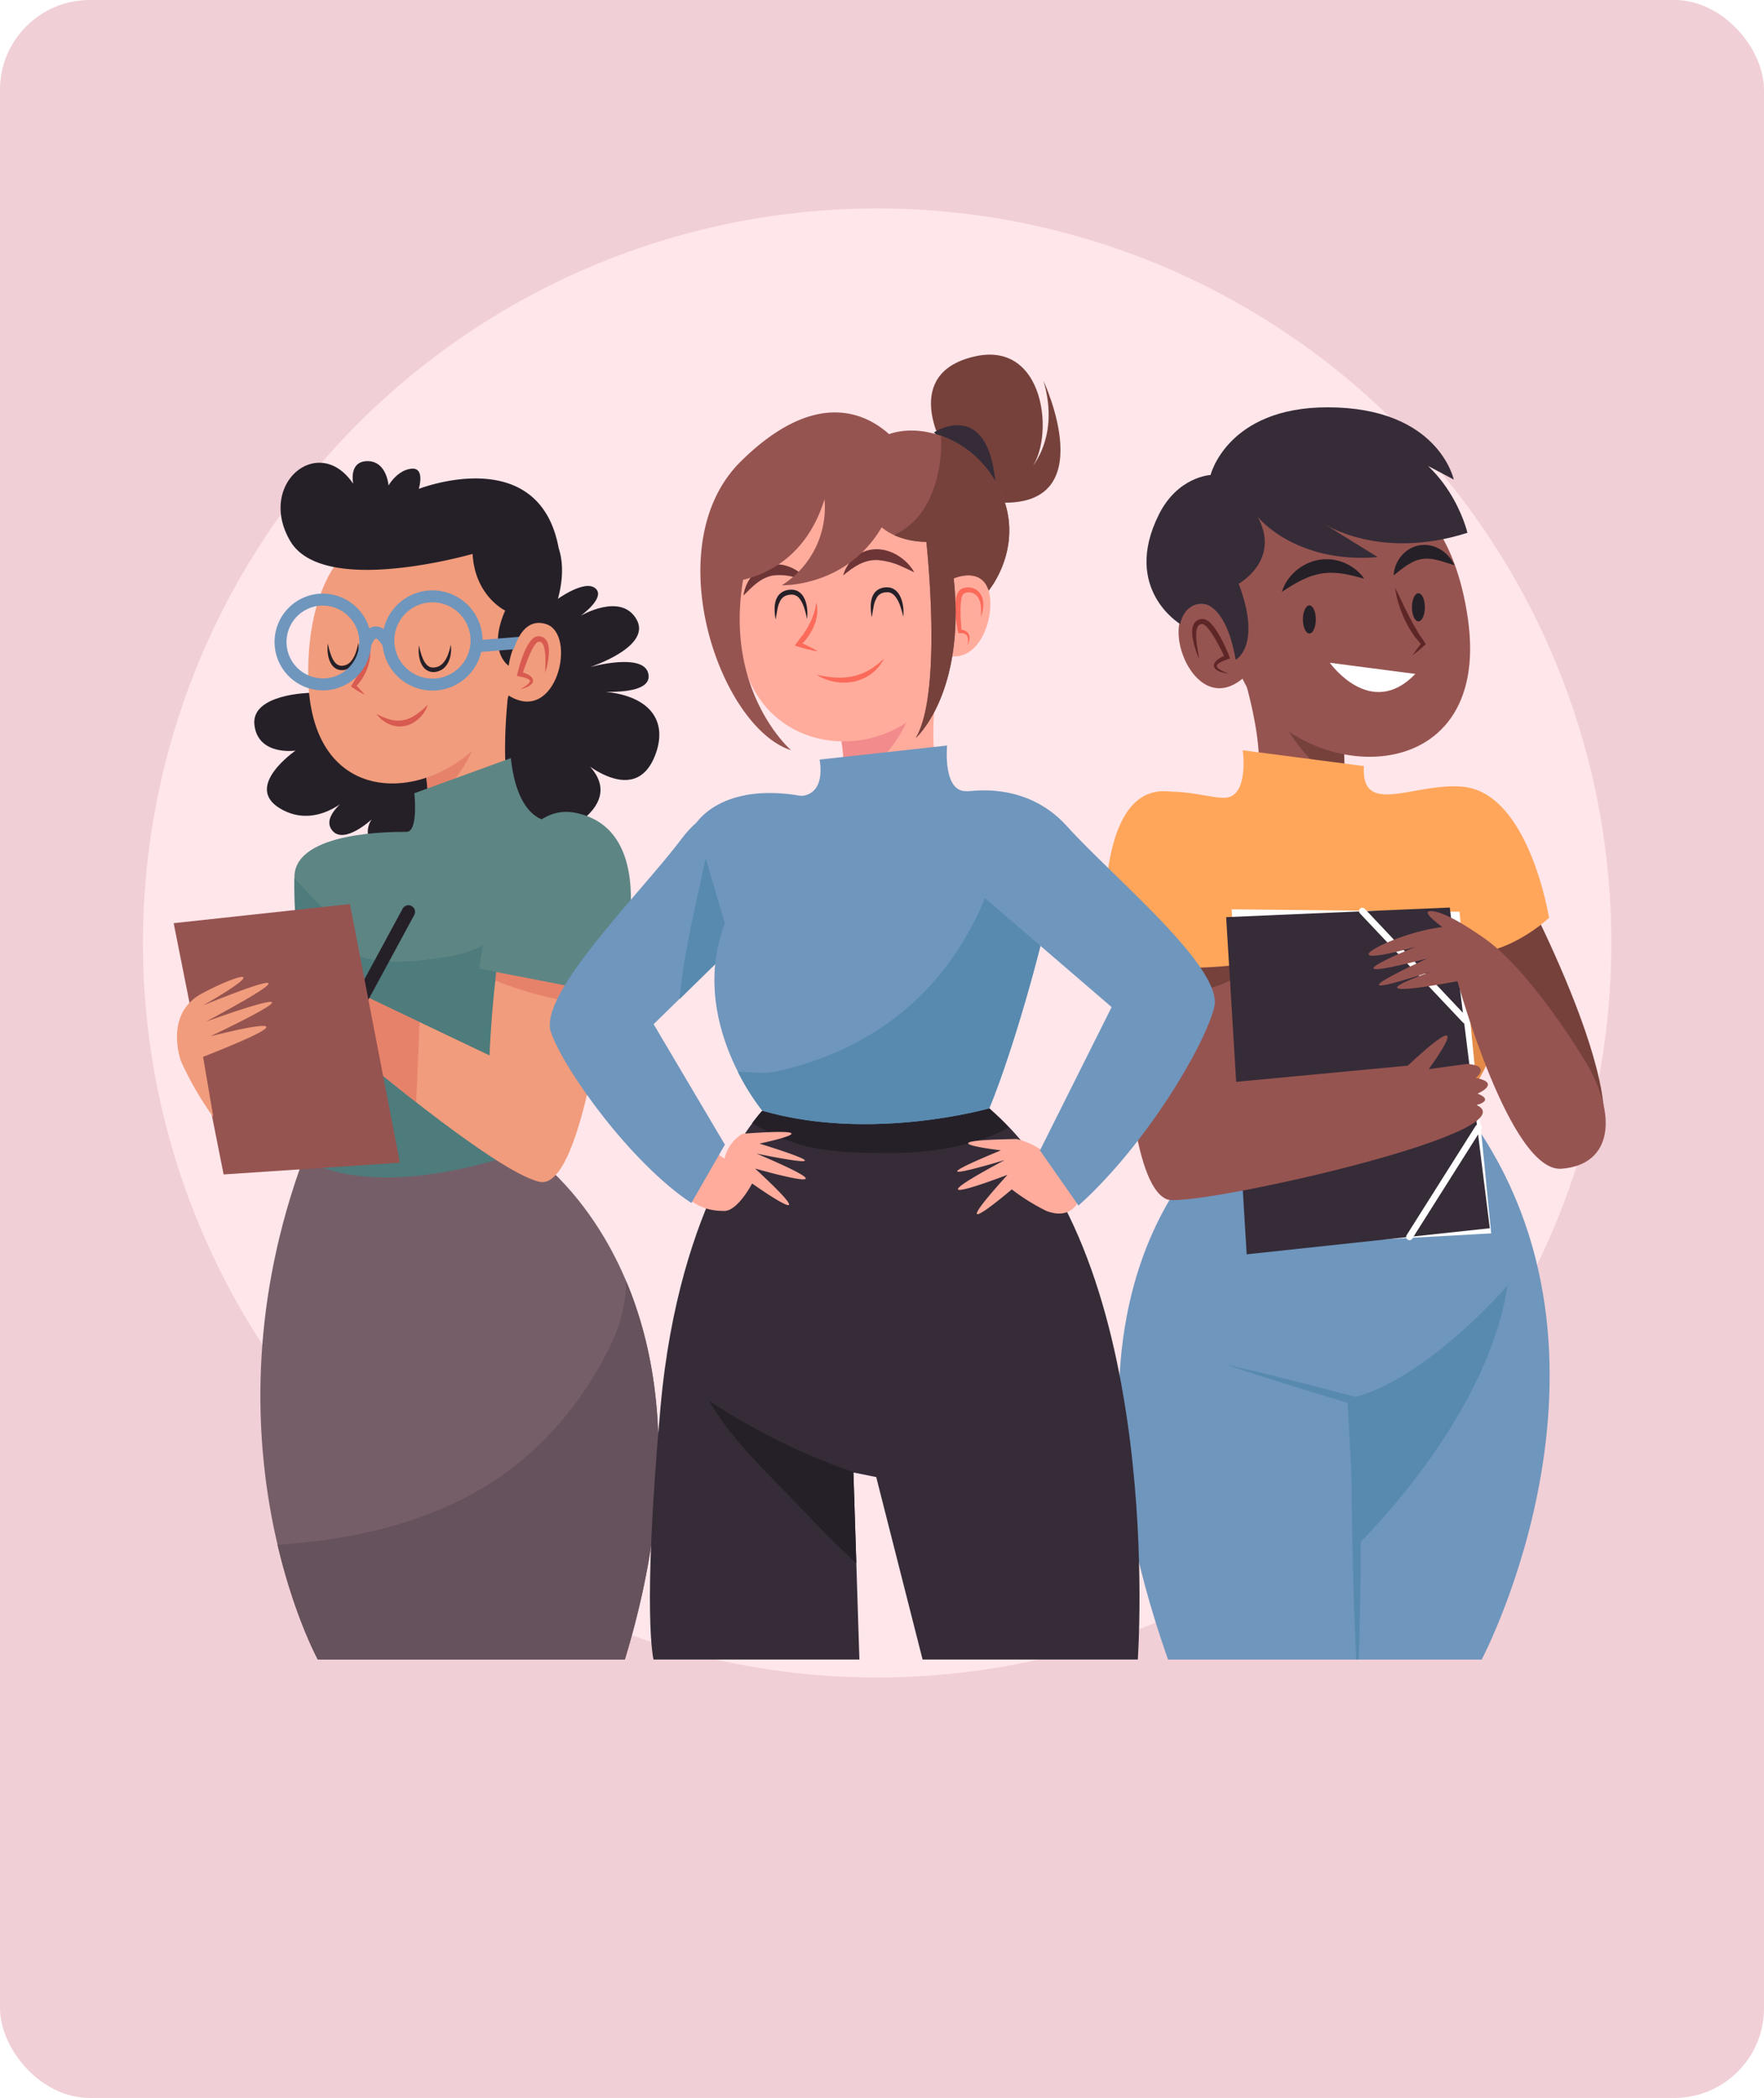 <svg xmlns="http://www.w3.org/2000/svg" xmlns:xlink="http://www.w3.org/1999/xlink" width="295" height="350.688" viewBox="0 0 295 350.688">
  <defs>
    <filter id="Elipse_8020" x="14.908" y="25.843" width="263.563" height="263.563" filterUnits="userSpaceOnUse">
      <feOffset dy="3" input="SourceAlpha"/>
      <feGaussianBlur stdDeviation="3" result="blur"/>
      <feFlood flood-opacity="0.161"/>
      <feComposite operator="in" in2="blur"/>
      <feComposite in="SourceGraphic"/>
    </filter>
    <clipPath id="clip-path">
      <rect id="Rectángulo_356920" data-name="Rectángulo 356920" width="246.546" height="243.302" fill="none"/>
    </clipPath>
    <clipPath id="clip-path-3">
      <rect id="Rectángulo_356917" data-name="Rectángulo 356917" width="11.084" height="18.436" fill="none"/>
    </clipPath>
    <clipPath id="clip-path-4">
      <rect id="Rectángulo_356918" data-name="Rectángulo 356918" width="44.363" height="42.592" fill="none"/>
    </clipPath>
  </defs>
  <g id="Grupo_1046954" data-name="Grupo 1046954" transform="translate(-180 -578.987)">
    <rect id="Rectángulo_357152" data-name="Rectángulo 357152" width="295" height="350.688" rx="15" transform="translate(180 578.987)" fill="#f1cfd6"/>
    <g id="Grupo_1046950" data-name="Grupo 1046950" transform="translate(-53.013 -36.722)">
      <g transform="matrix(1, 0, 0, 1, 233.01, 615.71)" filter="url(#Elipse_8020)">
        <circle id="Elipse_8020-2" data-name="Elipse 8020" cx="122.782" cy="122.782" r="122.782" transform="translate(23.91 31.84)" fill="#ffe6ea"/>
      </g>
      <g id="Grupo_1046944" data-name="Grupo 1046944" transform="translate(256.921 649.812)">
        <g id="Grupo_1046859" data-name="Grupo 1046859" clip-path="url(#clip-path)">
          <g id="Grupo_1046858" data-name="Grupo 1046858">
            <g id="Grupo_1046857" data-name="Grupo 1046857" clip-path="url(#clip-path)">
              <path id="Trazado_777932" data-name="Trazado 777932" d="M85.946,124.167s4.753-3.527,6.593-1.993-2.453,4.6-2.453,4.6,6.746-3.986,9.353.613-7.82,7.973-7.82,7.973,9.2-2.607,9.813,1.227-9.353,2.76-9.353,2.76c9.238.169,12.646,4.625,10.58,10.426-3.566,10.011-13.8,0-13.8,0s9.812,5.366.613,11.805-16.405-6.286-16.405-6.286-2.453,16.252-11.959,13.186-5.979-7.666-5.979-7.666-4.6,4.293-6.593,1.84,2.913-5.673,2.913-5.673S45.93,162.65,39.8,158.97s2.607-9.659,2.607-9.659-6.265.921-6.878-4.292,9.331-5.367,9.331-5.367Z" transform="translate(-16.889 -57.942)" fill="#252028"/>
              <path id="Trazado_777933" data-name="Trazado 777933" d="M74.879,163.691s3.065,12.528-2.75,12.776-14.115-1.462-13.083,10.884,41.075,4.086,44.053-3.312c4.007-9.954-3.015-8.492-6.6-7.438-11.757,3.463-6.9-27.81-6.9-27.81Z" transform="translate(-28.05 -70.789)" fill="#f19c7c"/>
              <g id="Grupo_1046853" data-name="Grupo 1046853" transform="translate(46.829 81.683)" opacity="0.4">
                <g id="Grupo_1046852" data-name="Grupo 1046852">
                  <g id="Grupo_1046851" data-name="Grupo 1046851" clip-path="url(#clip-path-3)">
                    <path id="Trazado_777934" data-name="Trazado 777934" d="M90.12,174.249c6.093-3.593,9.177-11.245,10.291-18.436L89.327,167.032a30.7,30.7,0,0,1,.793,7.217" transform="translate(-89.327 -155.813)" fill="#d85a50"/>
                  </g>
                </g>
              </g>
              <path id="Trazado_777935" data-name="Trazado 777935" d="M72.294,99.258s-19.4-.84-19.6,26.1,27.263,21.372,33.287,4.687,1.9-31.721-13.685-30.789" transform="translate(-25.068 -47.203)" fill="#f19c7c"/>
              <path id="Trazado_777936" data-name="Trazado 777936" d="M90.407,96.544c-3.289-17.818-23.4-9.916-23.4-9.916s1.124-3.653-1.265-3.372-3.793,2.81-3.793,2.81-.281-4.074-3.513-4.074-2.388,3.793-2.388,3.793c-5.761-8.571-16.159,0-10.538,9.555,5.072,8.622,26.389,3.285,30.5,2.161.381,7.04,5.445,9.464,5.445,9.464-3.032,6.928.59,9.226.59,9.226.77-5.45,4.1-6.963,4.1-6.963a3.489,3.489,0,0,1,2.5.308c2.664-5.968,2.7-10.13,1.765-12.991" transform="translate(-20.883 -39.009)" fill="#252028"/>
              <path id="Trazado_777937" data-name="Trazado 777937" d="M69.352,139.884a4.189,4.189,0,0,1,.206.989,6.681,6.681,0,0,1,.018,1.014c-.012.169-.027.338-.051.506a4.516,4.516,0,0,1-.08.5,9.912,9.912,0,0,1-.257.986,8.825,8.825,0,0,1-.379.946l-.226.457-.259.438c-.167.3-.387.556-.581.831a4.24,4.24,0,0,1-.329.384l-.339.373-.051-.479a22.792,22.792,0,0,1,1.646,1.778,23.067,23.067,0,0,1-2.078-1.247l-.244-.161.193-.319c.332-.547.664-1.082.947-1.641.149-.275.291-.553.418-.838.072-.138.136-.281.194-.426s.13-.284.185-.429c.114-.29.237-.578.332-.877s.209-.595.287-.9a16.008,16.008,0,0,0,.449-1.889" transform="translate(-31.565 -66.551)" fill="#d85a50"/>
              <path id="Trazado_777938" data-name="Trazado 777938" d="M83.063,159.717a4.842,4.842,0,0,1-.754,1.452,5.117,5.117,0,0,1-.521.614,4.716,4.716,0,0,1-.684.6,3.391,3.391,0,0,1-.408.269,2.92,2.92,0,0,1-.443.244,4.288,4.288,0,0,1-.992.326,3.936,3.936,0,0,1-1.046.089,1.809,1.809,0,0,1-.508-.058l-.488-.1a6.986,6.986,0,0,1-.86-.339,4.389,4.389,0,0,1-.688-.43,2.607,2.607,0,0,1-.525-.423c-.144-.139-.263-.269-.36-.372-.193-.21-.294-.335-.294-.335s.156.061.413.176c.127.058.283.126.452.213a3.972,3.972,0,0,0,.587.239c.22.068.441.183.69.241s.508.125.774.172a6.762,6.762,0,0,0,.821.046,3.84,3.84,0,0,0,.83-.1,4.381,4.381,0,0,0,.809-.235,6.716,6.716,0,0,0,.756-.361c.234-.145.472-.275.678-.433s.4-.306.59-.444c.172-.153.342-.286.483-.415l.367-.339c.2-.19.319-.308.319-.308" transform="translate(-35.44 -75.987)" fill="#d85a50"/>
              <path id="Trazado_777939" data-name="Trazado 777939" d="M93.32,140.512a4.182,4.182,0,0,1,.045.473,5.485,5.485,0,0,1-.08,1.263,4.486,4.486,0,0,1-.225.835,3.625,3.625,0,0,1-.47.878,2.931,2.931,0,0,1-.815.752,2.965,2.965,0,0,1-.533.235c-.06.018-.063.026-.169.053l-.125.024-.251.048a2.2,2.2,0,0,1-1.21-.2,2.157,2.157,0,0,1-.851-.761,3.245,3.245,0,0,1-.432-.9,4.724,4.724,0,0,1-.19-.84,6.1,6.1,0,0,1-.052-1.261c.018-.3.047-.473.047-.473s.037.168.1.461.169.7.325,1.173a7.449,7.449,0,0,0,.293.733,3.567,3.567,0,0,0,.441.71,1.691,1.691,0,0,0,.628.5l.183.072.2.035a2.035,2.035,0,0,0,.388,0l.252-.041.126-.021c-.025,0,.052-.018.073-.026a2.218,2.218,0,0,0,.395-.16,2.643,2.643,0,0,0,.658-.533,4.649,4.649,0,0,0,.8-1.411,9.824,9.824,0,0,0,.349-1.162l.1-.46" transform="translate(-41.843 -66.85)" fill="#252028"/>
              <path id="Trazado_777940" data-name="Trazado 777940" d="M64.028,139.955a4.377,4.377,0,0,1,.047.465,5.571,5.571,0,0,1-.063,1.246,4.51,4.51,0,0,1-.207.826,3.509,3.509,0,0,1-.441.875,2.8,2.8,0,0,1-.786.763,2.764,2.764,0,0,1-.527.24,1.54,1.54,0,0,1-.167.053l-.123.024-.247.048a2.115,2.115,0,0,1-1.2-.225,2.243,2.243,0,0,1-.806-.782,3.431,3.431,0,0,1-.4-.894,4.707,4.707,0,0,1-.178-.828,6.26,6.26,0,0,1-.049-1.242c.018-.3.045-.467.045-.467l.1.454c.063.287.167.693.317,1.16a7.5,7.5,0,0,0,.281.729,3.875,3.875,0,0,0,.419.716,1.811,1.811,0,0,0,.6.521,1.417,1.417,0,0,0,.739.128l.248-.041.124-.02c-.024,0,.05-.018.071-.026a2.082,2.082,0,0,0,.384-.161,2.51,2.51,0,0,0,.632-.54,4.732,4.732,0,0,0,.756-1.412,10.439,10.439,0,0,0,.328-1.152l.1-.455" transform="translate(-28.007 -66.585)" fill="#252028"/>
              <path id="Trazado_777941" data-name="Trazado 777941" d="M92.967,131.509a7.374,7.374,0,1,1-8.276-6.345A7.374,7.374,0,0,1,92.967,131.509Z" transform="translate(-37.244 -59.518)" fill="none" stroke="#6f96bd" stroke-miterlimit="10" stroke-width="2"/>
              <path id="Trazado_777942" data-name="Trazado 777942" d="M58.035,132.409a7.089,7.089,0,1,1-7.971-6.225A7.152,7.152,0,0,1,58.035,132.409Z" transform="translate(-20.894 -60.005)" fill="none" stroke="#6f96bd" stroke-miterlimit="10" stroke-width="2"/>
              <line id="Línea_886" data-name="Línea 886" x1="12.327" y2="1.008" transform="translate(56.147 72.894)" fill="none" stroke="#6f96bd" stroke-miterlimit="10" stroke-width="2"/>
              <path id="Trazado_777943" data-name="Trazado 777943" d="M74.987,138.677s-2.138-4.377-3.835-.391" transform="translate(-33.851 -64.994)" fill="none" stroke="#6f96bd" stroke-miterlimit="10" stroke-width="2"/>
              <path id="Trazado_777944" data-name="Trazado 777944" d="M113.377,141.556s.853-9.463,6.153-7.8,1.776,17.162-6.4,11.854.246-4.051.246-4.051" transform="translate(-52.125 -63.542)" fill="#f19c7c"/>
              <path id="Trazado_777945" data-name="Trazado 777945" d="M119.838,146.7a8.307,8.307,0,0,0,1.024-.637,2.925,2.925,0,0,0,.428-.378.615.615,0,0,0,.193-.383c0-.082-.072-.165-.206-.256a1.5,1.5,0,0,0-.218-.12c-.083-.035-.163-.071-.253-.1a7.222,7.222,0,0,0-1.113-.286l-.391-.075.094-.424c.123-.555.281-1.087.441-1.626s.354-1.066.561-1.593a10.877,10.877,0,0,1,.742-1.554,5.686,5.686,0,0,1,.518-.748,1.942,1.942,0,0,1,.872-.643l.174-.036.044-.007.058,0h.065c.073,0,.13,0,.215.006.106.014.213.033.317.058a2.268,2.268,0,0,1,.277.115,1.679,1.679,0,0,1,.718.819,3.329,3.329,0,0,1,.22.91,4.981,4.981,0,0,1,.03.876,13.031,13.031,0,0,1-.622,3.306l.037-1.661c.008-.275-.005-.548-.007-.82s-.017-.542-.05-.806a6.338,6.338,0,0,0-.116-.774,2.569,2.569,0,0,0-.235-.677.891.891,0,0,0-.373-.386c-.038-.009-.074-.03-.108-.037a.293.293,0,0,1-.091-.015c-.052,0-.133,0-.2.007l-.052,0h-.019l.04,0h0l-.007,0a.079.079,0,0,1-.029.008,1.368,1.368,0,0,0-.414.37,4.736,4.736,0,0,0-.41.622c-.249.454-.475.941-.688,1.435s-.4,1.007-.59,1.516-.363,1.032-.536,1.542l-.3-.5a8,8,0,0,1,1.2.445,3.227,3.227,0,0,1,.293.166,2.011,2.011,0,0,1,.285.217,1.108,1.108,0,0,1,.251.316.733.733,0,0,1,.084.454.83.83,0,0,1-.172.382,1.549,1.549,0,0,1-.254.248,2.9,2.9,0,0,1-.555.331,5.669,5.669,0,0,1-1.174.386" transform="translate(-56.76 -65.577)" fill="#d85a50"/>
              <path id="Trazado_777946" data-name="Trazado 777946" d="M84.5,176.687l-16.139,5.868s.734,6.455-1.319,6.455-18.584-.147-18.731,7.482,2.151,47.682,2.151,47.682l1.908,9.39s13.373,1.447,32.739-3.982c0,0,30.054-45.168,14.356-59.692l-7.336-2.641s-6.308,1.467-7.629-10.563" transform="translate(-22.981 -84.061)" fill="#5d8584"/>
              <path id="Trazado_777947" data-name="Trazado 777947" d="M89.942,216.177c-3.623,6.086-8.814,10.875-16.128,12-4.712.727-10.751,1.491-15.476-.388-.787.594-2.294.6-2.5-.546-.059-.32-.127-.638-.2-.955-.145-.109-.288-.221-.428-.339-.486-.406-.352-.9.049-1.278a13.346,13.346,0,0,1-.438-3.311c-2.481-1.775-4.389-4.152-6.513-6.3-.084,8.344,2.156,47.368,2.156,47.368l1.907,9.39s13.373,1.447,32.74-3.981c0,0,21.162-31.809,18.689-50.623a100,100,0,0,0-13.856-1.043" transform="translate(-22.981 -102.321)" fill="#4e7b7c"/>
              <path id="Trazado_777948" data-name="Trazado 777948" d="M44.713,303s9.683,8.176,37.265-1.213c0,0,35.506,22.3,16.432,85.094H47.061S27.108,350.493,44.713,303" transform="translate(-17.819 -143.577)" fill="#765e69"/>
              <path id="Trazado_777949" data-name="Trazado 777949" d="M101.247,343.507A25.808,25.808,0,0,1,99,353.386C94.3,363.475,86.78,372.448,77.124,378.11c-10.468,6.139-22.208,8.637-34.195,9.431,2.83,12.059,6.736,19.187,6.736,19.187h51.35c8.883-29.246,5.925-49.7.232-63.221" transform="translate(-20.424 -163.428)" fill="#66525c"/>
              <path id="Trazado_777950" data-name="Trazado 777950" d="M108.52,223.9s-4.079,38.868-11.694,37.149-32.669-23.09-32.669-23.09l3.193-8.106,21.125,10.071s1.228-32.669,8.106-34.634S108.52,223.9,108.52,223.9" transform="translate(-30.523 -97.606)" fill="#f19c7c"/>
              <g id="Grupo_1046856" data-name="Grupo 1046856" transform="translate(33.633 107.552)" opacity="0.4">
                <g id="Grupo_1046855" data-name="Grupo 1046855">
                  <g id="Grupo_1046854" data-name="Grupo 1046854" clip-path="url(#clip-path-4)">
                    <path id="Trazado_777951" data-name="Trazado 777951" d="M129.454,231.6a64.328,64.328,0,0,1-17.061-4.192c1.048-9.446,3.137-20.971,7.136-22.114,6.877-1.965,11.939,18.61,11.939,18.61s-.575,3.24-1.574,7.8c-1.081-.023.638-.013-.44-.109" transform="translate(-87.106 -205.158)" fill="#d85a50"/>
                    <path id="Trazado_777952" data-name="Trazado 777952" d="M76.2,270.162c-6.592-5.138-12.046-9.79-12.046-9.79l3.193-8.106,9.443,4.5c-.217,4.464-.344,8.932-.59,13.394" transform="translate(-64.157 -227.57)" fill="#d85a50"/>
                  </g>
                </g>
              </g>
              <path id="Trazado_777953" data-name="Trazado 777953" d="M129.764,224.4s9.6-27.041-6.289-30.4c-12.773-2.7-16.212,26.037-16.212,26.037Z" transform="translate(-51.032 -92.214)" fill="#5d8584"/>
              <path id="Trazado_777954" data-name="Trazado 777954" d="M61.772,244.413a1.105,1.105,0,1,0,1.944,1.053L74.708,225.16a1.106,1.106,0,0,0-1.944-1.053Z" transform="translate(-29.325 -106.346)" fill="#252028"/>
              <path id="Trazado_777955" data-name="Trazado 777955" d="M47.632,266.447,39.28,223.216,9.8,226.409l8.352,42Z" transform="translate(-4.665 -106.198)" fill="#965450"/>
              <path id="Trazado_777956" data-name="Trazado 777956" d="M11.531,260.556s-2.948-7.86,3.439-11.3,11.79-4.667.245,1.965c0,0,24.318-10.071.491,2.7,0,0,24.318-8.843.737,2.457,0,0,21.861-5.65-1.228,3.438l1.719,10.071a53.535,53.535,0,0,1-5.4-9.334" transform="translate(-5.163 -117.255)" fill="#f19c7c"/>
              <path id="Trazado_777957" data-name="Trazado 777957" d="M355.177,156.927s-1.519,14.1,4.857,13.526,19.433-10.672,20.106,2.936-48.44,17.457-52.764,9.825-6.705-15.439,6.614-13.376,2.971-27.012,2.971-27.012Z" transform="translate(-154.132 -67.951)" fill="#965450"/>
              <path id="Trazado_777958" data-name="Trazado 777958" d="M371.239,168.071c-7.165-3.03-11.641-10.923-13.9-18.6l13.715,10.617a33.77,33.77,0,0,0,.186,7.983" transform="translate(-170.008 -71.113)" fill="#76413b"/>
              <path id="Trazado_777959" data-name="Trazado 777959" d="M340.326,135.483s-2.307-10.191-7.842-7.61.562,18.966,8.7,11.99-.858-4.38-.858-4.38" transform="translate(-157.17 -60.638)" fill="#965450"/>
              <path id="Trazado_777960" data-name="Trazado 777960" d="M357.177,84.678s22.776-4.438,26.916,24.9-28.359,27.964-37.354,10.652-6.684-34.3,10.438-35.554" transform="translate(-162.508 -40.173)" fill="#965450"/>
              <path id="Trazado_777961" data-name="Trazado 777961" d="M325.766,101.049s.635-3.813,4.194-3.3c0,0,3.559.381,5.084,9.277,0,0,4.448-2.288.508-12.709,0,0,7.117-3.94,3.177-11.184,0,0,6.227,7.879,20.08,6.736l-9.024-5.592s9.278,6.227,24.02,1.525c0,0-3.05-13.217-15.759-16.013L371.518,76.9s-2.541-12.073-21.1-12.073c-16.776,0-19.572,11.311-19.572,11.311s-5.465.254-8.642,6.609c-6.222,12.445,3.559,18.3,3.559,18.3" transform="translate(-152.309 -30.843)" fill="#352c38"/>
              <path id="Trazado_777962" data-name="Trazado 777962" d="M340.849,141.433a6.376,6.376,0,0,1-1.326-.272,3.18,3.18,0,0,1-.643-.285,1.651,1.651,0,0,1-.3-.231.883.883,0,0,1-.231-.376.759.759,0,0,1,.026-.481,1.151,1.151,0,0,1,.222-.364,2.142,2.142,0,0,1,.274-.27,3.417,3.417,0,0,1,.293-.218,8.626,8.626,0,0,1,1.237-.646l-.213.5c-.513-1.079-1.071-2.155-1.664-3.184-.3-.511-.622-1.011-.965-1.474a5.234,5.234,0,0,0-.548-.628,1.5,1.5,0,0,0-.545-.36.189.189,0,0,1-.045-.005l-.011,0h0l.036,0h-.021l-.057.005c-.072.008-.16.011-.219.022a.512.512,0,0,1-.115.036c-.04.015-.081.046-.125.064a1.051,1.051,0,0,0-.374.514,2.9,2.9,0,0,0-.154.792,6.839,6.839,0,0,0-.006.868c.006.294.042.591.073.888s.071.6.123.894c.093.6.206,1.2.312,1.8a14.947,14.947,0,0,1-1.106-3.52,5.512,5.512,0,0,1-.087-.951,3.608,3.608,0,0,1,.111-1.005,1.779,1.779,0,0,1,.64-.958,2.311,2.311,0,0,1,.272-.158c.1-.039.212-.073.319-.1.09-.019.155-.024.233-.036l.057-.008.014,0h.007l.043,0h.006l.046,0,.182.013a2.064,2.064,0,0,1,1,.557,6.149,6.149,0,0,1,.664.731,12.2,12.2,0,0,1,1.029,1.577c.3.542.592,1.087.845,1.648s.506,1.118.724,1.7l.142.377-.355.122a7.945,7.945,0,0,0-1.177.488c-.095.045-.178.1-.264.15a1.633,1.633,0,0,0-.224.171.65.65,0,0,0-.152.182.263.263,0,0,0-.04.17.728.728,0,0,0,.287.407,3.28,3.28,0,0,0,.532.344,8.98,8.98,0,0,0,1.219.524" transform="translate(-159.229 -62.929)" fill="#5e2626"/>
              <g id="Grupo_1046958" data-name="Grupo 1046958">
                <path id="Trazado_777963" data-name="Trazado 777963" d="M399.468,122.365l.58,1.2c.2.395.367.8.572,1.185l.278.592c.087.2.2.388.292.585l.579,1.166.611,1.144c.182.394.431.745.644,1.12.113.184.215.374.321.562a5.586,5.586,0,0,0,.357.535c.245.351.477.716.717,1.076l.176.264-.185.165c-.659.588-1.324,1.168-2.043,1.7.489-.748,1.029-1.447,1.576-2.139l-.009.428c-.293-.339-.6-.674-.883-1.022a6.225,6.225,0,0,1-.418-.532c-.124-.186-.253-.371-.371-.561-.231-.384-.5-.749-.7-1.15l-.6-1.2c-.1-.2-.173-.412-.26-.617l-.248-.622c-.172-.411-.29-.843-.429-1.265s-.244-.857-.335-1.293a10.87,10.87,0,0,1-.221-1.318" transform="translate(-190.052 -58.217)" fill="#5e2626"/>
                <path id="Trazado_777964" data-name="Trazado 777964" d="M363.341,118.713a3.87,3.87,0,0,1,.231-.681,7.194,7.194,0,0,1,.961-1.63,8.283,8.283,0,0,1,2-1.854,8.014,8.014,0,0,1,3-1.187,7.582,7.582,0,0,1,1.662-.094,7.421,7.421,0,0,1,1.576.247,7.876,7.876,0,0,1,1.371.511,7.992,7.992,0,0,1,1.11.649,7.461,7.461,0,0,1,.833.674,5.953,5.953,0,0,1,.571.589,7.059,7.059,0,0,1,.443.562s-.265-.05-.688-.169c-.208-.067-.473-.117-.761-.193s-.611-.149-.955-.231c-.17-.047-.351-.074-.535-.11s-.369-.082-.564-.1c-.383-.067-.784-.11-1.19-.144a11.709,11.709,0,0,0-1.238-.02,9.014,9.014,0,0,0-1.247.129,11.048,11.048,0,0,0-2.406.7,18.15,18.15,0,0,0-2.085,1.044c-.614.352-1.13.684-1.5.921l-.587.388" transform="translate(-172.864 -53.882)" fill="#252028"/>
                <path id="Trazado_777965" data-name="Trazado 777965" d="M399,113.782a3.007,3.007,0,0,1,.044-.587,5.253,5.253,0,0,1,.461-1.469,5.57,5.57,0,0,1,1.357-1.794,4.92,4.92,0,0,1,1.124-.746,4.776,4.776,0,0,1,1.371-.435,4.994,4.994,0,0,1,2.732.343,6.22,6.22,0,0,1,1.055.578,6.426,6.426,0,0,1,.795.674,5.131,5.131,0,0,1,.567.653,4.16,4.16,0,0,1,.367.555,4.792,4.792,0,0,1,.267.518s-.218-.047-.558-.157c-.166-.059-.376-.117-.6-.187s-.478-.158-.749-.233c-.264-.092-.555-.155-.844-.241-.295-.066-.594-.136-.9-.182-.151-.028-.3-.034-.451-.058s-.3-.01-.447-.028a5.232,5.232,0,0,0-.869.066,5.318,5.318,0,0,0-1.668.561,11.355,11.355,0,0,0-1.5.951c-.448.328-.831.637-1.111.858s-.446.36-.446.36" transform="translate(-189.826 -51.71)" fill="#252028"/>
                <path id="Trazado_777966" data-name="Trazado 777966" d="M378.611,146.276s6.839,9.637,14.3,1.865Z" transform="translate(-180.129 -69.592)" fill="#fff"/>
                <path id="Trazado_777967" data-name="Trazado 777967" d="M372.187,130.331c0,1.3-.484,2.351-1.081,2.351s-1.08-1.053-1.08-2.351.483-2.351,1.08-2.351,1.081,1.053,1.081,2.351" transform="translate(-176.045 -60.888)" fill="#252028"/>
                <path id="Trazado_777968" data-name="Trazado 777968" d="M406.975,126.452c0,1.3-.484,2.351-1.08,2.351s-1.08-1.053-1.08-2.351.483-2.351,1.08-2.351,1.08,1.053,1.08,2.351" transform="translate(-192.596 -59.042)" fill="#252028"/>
              </g>
              <path id="Trazado_777969" data-name="Trazado 777969" d="M332.742,288.958s-37.618,21.859-13.217,91h52.457s27.778-52.426-3.521-92.723Z" transform="translate(-148.101 -136.654)" fill="#6f96bd"/>
              <path id="Trazado_777970" data-name="Trazado 777970" d="M410.982,344.83s-13.895,16.267-26.773,18.979l1.356,24.74s22.029-21.012,25.418-43.718" transform="translate(-182.792 -164.057)" fill="#588aaf"/>
              <path id="Trazado_777971" data-name="Trazado 777971" d="M345.421,370.042q5.5,1.238,10.964,2.628c1.824.45,3.64.926,5.459,1.394s3.633.953,5.448,1.434l.477.126.012.514q.065,2.7.1,5.4l.076,5.4.038,5.4c.019,1.8.009,3.6.01,5.4q.006,5.4-.082,10.8c-.05,3.6-.134,7.2-.278,10.805l-.394,0c-.2-3.6-.341-7.2-.448-10.8s-.2-7.2-.251-10.8c-.028-1.8-.066-3.6-.074-5.4l-.047-5.4-.009-5.4q-.01-2.7.016-5.4l.489.64c-1.8-.536-3.6-1.063-5.4-1.616s-3.594-1.089-5.385-1.657q-5.382-1.67-10.726-3.473" transform="translate(-164.338 -176.052)" fill="#588aaf"/>
              <path id="Trazado_777972" data-name="Trazado 777972" d="M429.462,213.1s23.329,42.988,11.8,48.23c-9.8,4.452-20.707-37.483-20.707-37.483l9.7-9.436" transform="translate(-200.082 -101.386)" fill="#76413b"/>
              <path id="Trazado_777973" data-name="Trazado 777973" d="M331.62,235.189c-.465-.888-17.912-34.227-17.739-46.218.176-12.153,12.681-6.517,16.556-6.869s2.818-7.926,2.818-7.926l20.254,2.642c-.528,8.631,8.542,2.688,16.556,3.452,11.1,1.057,14.412,21.915,14.412,21.915-4.336,3.942-9.96,6.029-11.271,5.5.268,12.216-1.322,23.227-2.917,25.372,1.055.618-59.941,26.266-38.67,2.128" transform="translate(-149.332 -82.866)" fill="#ffa65b"/>
              <path id="Trazado_777974" data-name="Trazado 777974" d="M320.116,187.492a25.017,25.017,0,0,0,3.135,8.027c2.6,3.961,4.943,8.066,8.151,11.585a44.138,44.138,0,0,0,22.855,13.545c7.708,1.713,15.91,2.241,23.408-.269a40.365,40.365,0,0,1-7.745,19.5c-22.368,5.988-38.288,1.664-38.288,1.664s-17.925-34.087-17.749-46.239c.082-5.706,2.884-7.49,6.233-7.814" transform="translate(-149.333 -89.202)" fill="#e58b48"/>
              <path id="Trazado_777975" data-name="Trazado 777975" d="M331.493,257.388s-1.506-30.955-2.9-34.218-17.112-1.052-17.112-1.052-1.365,38.857,8.267,40.6,11.746-5.335,11.746-5.335" transform="translate(-148.159 -105.327)" fill="#965450"/>
              <path id="Trazado_777976" data-name="Trazado 777976" d="M315.809,236.854c-1.37-.145-2.77-.337-4.177-.577-.379-7.739-.154-14.159-.154-14.159s15.717-2.211,17.112,1.052c.648,1.516,1.121,6.737,1.442,11.895-4.159,2.255-9.709,2.265-14.223,1.789" transform="translate(-148.158 -105.327)" fill="#76413b"/>
              <path id="Trazado_777977" data-name="Trazado 777977" d="M330.2,216.092s1.461-26.611-12.217-28.75-11.068,27.472-11.068,27.472,8.667,3.287,23.285,1.278" transform="translate(-145.925 -89.078)" fill="#ffa65b"/>
              <path id="Trazado_777978" data-name="Trazado 777978" d="M385.4,225.3l5.3,53.764-39.5,2.19L347.3,224.9Z" transform="translate(-165.233 -106.999)" fill="#fff"/>
              <path id="Trazado_777979" data-name="Trazado 777979" d="M382.939,224.324l6.69,53.609-40.655,4.358-3.436-56.362Z" transform="translate(-164.394 -106.725)" fill="#352c38"/>
              <line id="Línea_887" data-name="Línea 887" x2="17.228" y2="18.249" transform="translate(203.92 118.19)" fill="none" stroke="#fff" stroke-linecap="round" stroke-linejoin="round" stroke-width="1.114"/>
              <line id="Línea_888" data-name="Línea 888" x1="11.534" y2="18.249" transform="translate(211.803 154.397)" fill="none" stroke="#fff" stroke-linecap="round" stroke-linejoin="round" stroke-width="1.114"/>
              <path id="Trazado_777980" data-name="Trazado 777980" d="M313.79,266.37s.73,23.652,6.716,26.133c3.776,1.566,61.172-11.1,51.828-15.767,0,0,3.066-.73.146-1.9,0,0,4.087-1.751-.292-2.627,0,0,2.627-2.044-1.46-2.336l-6.424.876s9.052-12.264-3.5-.584l-40.295,3.8Z" transform="translate(-149.289 -126.135)" fill="#965450"/>
              <path id="Trazado_777981" data-name="Trazado 777981" d="M427.16,252.782s-13.359-22.334-21.783-22.447-23.8,8.217-6.563,3.418c0,0-17.066,6.889,2,1.944,0,0-19.031,8.624,1.213,2.006,0,0-16.388,5.52,3.825,1.8,0,0,8.788,32.031,17.41,31.341s9.358-9.029,3.9-18.059" transform="translate(-186.015 -109.584)" fill="#965450"/>
              <path id="Trazado_777982" data-name="Trazado 777982" d="M417.528,231.7s-9.689-6.061-7.337-6.249,8.194,3.814,9.323,4.776-1.986,1.474-1.986,1.474" transform="translate(-194.978 -107.256)" fill="#965450"/>
              <path id="Trazado_777983" data-name="Trazado 777983" d="M180.517,288.742s-13.889,14.671-17.019,49.491-1.174,42.254-1.174,42.254h34.429l-1-31.264,3.813.763,7.754,30.5H243.31s4.8-66.849-24.843-92.136Z" transform="translate(-76.94 -137.186)" fill="#352c38"/>
              <path id="Trazado_777984" data-name="Trazado 777984" d="M201.572,294.173c4.772,1.512,9.989,1.622,14.968,1.657,7.308.05,14.477-.931,20.7-4.262q-1.555-1.654-3.247-3.217l-37.95.391a24.468,24.468,0,0,0-1.689,2.1,37.712,37.712,0,0,0,7.218,3.331" transform="translate(-92.466 -137.186)" fill="#252028"/>
              <path id="Trazado_777985" data-name="Trazado 777985" d="M180.566,381.569c3.521,6.151,9.04,11.382,13.812,16.33,3.5,3.624,7.022,7.41,10.825,10.844l-.487-15.17.269.018a107.341,107.341,0,0,1-24.418-12.022" transform="translate(-85.906 -181.536)" fill="#252028"/>
              <path id="Trazado_777986" data-name="Trazado 777986" d="M203.582,161.225s2.69,13.106-1.375,15.319-15.733-7.869-18.865,5.5,50.564,16.575,51.878,8.282-1.487-17.472-9.929-16.767-5.43-18.824-5.43-18.824Z" transform="translate(-87.165 -73.619)" fill="#ffac9d"/>
              <path id="Trazado_777987" data-name="Trazado 777987" d="M222.619,171.361a16.107,16.107,0,0,0,7.338-4.648,22.478,22.478,0,0,0,4.846-9.277l-12.733,5.073s1.28,5.111.549,8.853" transform="translate(-105.652 -74.902)" fill="#f28b8b"/>
              <path id="Trazado_777988" data-name="Trazado 777988" d="M210.42,83.2S190.042,83.06,190,109.7s34.323,25.194,36.227,2.172S218.057,84.023,210.42,83.2" transform="translate(-90.395 -39.582)" fill="#ffac9d"/>
              <path id="Trazado_777989" data-name="Trazado 777989" d="M260.86,117.965a4.007,4.007,0,0,0-4.7,1.99,94.208,94.208,0,0,1,.869,11.69c6.618.819,8.82-12.714,3.826-13.679" transform="translate(-121.873 -56.066)" fill="#ffac9d"/>
              <path id="Trazado_777990" data-name="Trazado 777990" d="M211.493,127.027a3.548,3.548,0,0,1,.187.984,5.9,5.9,0,0,1-.024,1.013,2.814,2.814,0,0,1-.084.5l-.11.5a2.084,2.084,0,0,1-.149.486l-.187.473-.19.474c-.071.154-.169.292-.252.439-.176.288-.342.583-.527.867a3.152,3.152,0,0,1-.309.4l-.324.386c-.219.255-.446.5-.667.751l-.155-.641c.268.108.53.233.794.352s.526.245.786.373c.522.257,1.037.528,1.539.839-.584-.086-1.153-.212-1.717-.353-.282-.07-.564-.14-.841-.222s-.559-.153-.834-.244l-.508-.168.353-.473c.19-.254.374-.512.568-.761l.294-.37a2.874,2.874,0,0,0,.278-.38c.158-.27.333-.528.5-.793.081-.133.177-.26.246-.4l.209-.417a8.912,8.912,0,0,0,.405-.845l.168-.438c.048-.148.132-.29.164-.443l.127-.456a2.621,2.621,0,0,0,.116-.463c.024-.156.071-.316.091-.474s.051-.323.052-.489" transform="translate(-98.921 -60.435)" fill="#fc6a5a"/>
              <path id="Trazado_777991" data-name="Trazado 777991" d="M261.158,131.918a3.428,3.428,0,0,0,.107-.813,1.617,1.617,0,0,0-.15-.737c-.034-.048-.06-.1-.094-.142l-.117-.115-.141-.086a.792.792,0,0,0-.156-.061,1.55,1.55,0,0,0-.342-.068c-.122,0-.248,0-.37,0l-.248,0-.054-.253a21,21,0,0,1-.457-3.473,11.878,11.878,0,0,1,.067-1.792,4.612,4.612,0,0,1,.223-.928,1.786,1.786,0,0,1,.66-.915l.15-.082a.457.457,0,0,1,.064-.028l.026-.008.051-.017.205-.066a3,3,0,0,1,.528-.082,2.711,2.711,0,0,1,1.006.127,2.328,2.328,0,0,1,.861.533,2.621,2.621,0,0,1,.566.8c.067.146.1.3.156.451s.058.306.087.457a3.935,3.935,0,0,1,.014.905,5.153,5.153,0,0,1-.136.874c-.06.286-.168.561-.252.836.013-.291.042-.577.045-.862a7.382,7.382,0,0,0-.031-.845,4.841,4.841,0,0,0-.141-.809c-.044-.126-.076-.256-.127-.377s-.109-.237-.175-.345a1.938,1.938,0,0,0-.479-.553,1.861,1.861,0,0,0-.624-.317,1.9,1.9,0,0,0-.7-.042,2.366,2.366,0,0,0-.32.064l-.2.074-.051.018-.025.009c.048-.018.008,0,.017,0a.229.229,0,0,1-.038.023.984.984,0,0,0-.3.482,4.209,4.209,0,0,0-.165.75,10.947,10.947,0,0,0-.093,1.65c0,1.12.078,2.264.183,3.391l-.3-.255c.154.02.306.034.457.062a2.02,2.02,0,0,1,.453.159,1.214,1.214,0,0,1,.213.124c.066.054.13.109.19.167l.146.206c.039.072.066.15.1.225a1.7,1.7,0,0,1,.015.9,2.856,2.856,0,0,1-.306.791" transform="translate(-123.283 -58.158)" fill="#fc6a5a"/>
              <path id="Trazado_777992" data-name="Trazado 777992" d="M214.908,147.67s.193.052.531.12.816.159,1.387.238c.287.035.6.071.922.092.325.038.67.022,1.022.04.353,0,.717-.026,1.082-.056a7.559,7.559,0,0,0,1.095-.175c.181-.04.365-.069.544-.115l.522-.173a7.7,7.7,0,0,0,.995-.4,7.958,7.958,0,0,0,.889-.482,6.005,6.005,0,0,0,.76-.513c.222-.179.463-.308.628-.476l.459-.409c.261-.225.419-.351.419-.351s-.1.171-.28.468c-.094.147-.206.329-.345.532a4.717,4.717,0,0,1-.534.627,4.3,4.3,0,0,1-.713.677,5.545,5.545,0,0,1-.906.636,5.958,5.958,0,0,1-1.072.519l-.578.208c-.2.056-.4.1-.6.144a8.418,8.418,0,0,1-1.217.16,9.38,9.38,0,0,1-1.182-.022,8.06,8.06,0,0,1-1.085-.169,7.165,7.165,0,0,1-.943-.255,7.743,7.743,0,0,1-1.332-.577,4.009,4.009,0,0,1-.467-.288" transform="translate(-102.245 -68.99)" fill="#fc6a5a"/>
              <path id="Trazado_777993" data-name="Trazado 777993" d="M202.385,117.792l-.554-.193c-.349-.117-.836-.284-1.41-.446a8.952,8.952,0,0,0-3.964-.385,5.312,5.312,0,0,0-.969.279,6.457,6.457,0,0,0-.9.441,8.78,8.78,0,0,0-.815.563c-.137.088-.246.207-.37.3a4.031,4.031,0,0,0-.343.3c-.218.2-.428.383-.6.563s-.343.326-.465.461c-.256.264-.425.411-.425.411s.025-.215.108-.586a4.181,4.181,0,0,1,.192-.656,5.385,5.385,0,0,1,.346-.826,6.15,6.15,0,0,1,.568-.918,6.021,6.021,0,0,1,.843-.911,5.4,5.4,0,0,1,2.506-1.213,5.8,5.8,0,0,1,2.739.2,6.765,6.765,0,0,1,3.169,2.132,3.593,3.593,0,0,1,.347.488" transform="translate(-91.14 -54.661)" fill="#6d3535"/>
              <path id="Trazado_777994" data-name="Trazado 777994" d="M235.263,113.928l-.56-.27c-.352-.169-.847-.4-1.433-.658a11.621,11.621,0,0,0-4.2-1.12,5.792,5.792,0,0,0-1.095.066,6.082,6.082,0,0,0-1.037.266,3.931,3.931,0,0,0-.49.193,3.863,3.863,0,0,0-.467.224,9.387,9.387,0,0,0-.848.5c-.252.181-.508.331-.711.5s-.406.291-.551.419c-.3.244-.5.377-.5.377s.061-.22.208-.6a4.62,4.62,0,0,1,.312-.655,5.892,5.892,0,0,1,1.293-1.656,3.994,3.994,0,0,1,.5-.4,3.945,3.945,0,0,1,.578-.365,4.123,4.123,0,0,1,.649-.3,4.806,4.806,0,0,1,.705-.225,5.786,5.786,0,0,1,1.5-.156,6.346,6.346,0,0,1,1.464.214,7.192,7.192,0,0,1,1.306.49,8.187,8.187,0,0,1,1.965,1.362,7.941,7.941,0,0,1,1.086,1.259,4.1,4.1,0,0,1,.324.543" transform="translate(-106.273 -52.361)" fill="#6d3535"/>
              <path id="Trazado_777995" data-name="Trazado 777995" d="M237.595,127.123l-.118-.494c-.079-.311-.2-.753-.375-1.259a5.823,5.823,0,0,0-.805-1.57,2.009,2.009,0,0,0-.665-.581,1.467,1.467,0,0,0-.852-.165,2.288,2.288,0,0,0-.879.2,1.741,1.741,0,0,0-.642.549,4.463,4.463,0,0,0-.608,1.609c-.105.526-.174.982-.228,1.3s-.092.5-.092.5-.035-.183-.079-.506a8.733,8.733,0,0,1-.089-1.353,4.789,4.789,0,0,1,.092-.928,3.079,3.079,0,0,1,.377-1.03,2.238,2.238,0,0,1,.9-.868,2.792,2.792,0,0,1,1.235-.3,2.843,2.843,0,0,1,.636.052,2.238,2.238,0,0,1,.62.243,2.7,2.7,0,0,1,.863.863,4.162,4.162,0,0,1,.449.969,5.7,5.7,0,0,1,.215.9,6.991,6.991,0,0,1,.085,1.357c-.014.327-.04.511-.04.511" transform="translate(-110.453 -58.151)" fill="#252028"/>
              <path id="Trazado_777996" data-name="Trazado 777996" d="M206.93,127.883l-.114-.5c-.074-.314-.18-.761-.346-1.274a5.436,5.436,0,0,0-.767-1.587,1.8,1.8,0,0,0-.664-.565,1.523,1.523,0,0,0-.857-.142,2.542,2.542,0,0,0-.9.209,1.851,1.851,0,0,0-.663.54,4.23,4.23,0,0,0-.63,1.6c-.108.526-.177.985-.232,1.3s-.093.5-.093.5-.035-.184-.079-.507a8.46,8.46,0,0,1-.086-1.358,4.57,4.57,0,0,1,.1-.932,3.007,3.007,0,0,1,.4-1.029,2.3,2.3,0,0,1,.92-.845,2.928,2.928,0,0,1,1.218-.308,2.342,2.342,0,0,1,1.27.261,2.537,2.537,0,0,1,.884.863,3.957,3.957,0,0,1,.434.985,5.725,5.725,0,0,1,.191.909,7.652,7.652,0,0,1,.055,1.361c-.018.327-.044.512-.044.512" transform="translate(-95.865 -58.513)" fill="#252028"/>
              <path id="Trazado_777997" data-name="Trazado 777997" d="M253.133,63.32s-7.117-12.2,5.338-15,13.471,15.5,8.642,19.571c0,0,5.846-5.338,2.8-15.5,0,0,10.167,21.605-7.879,20.335s-8.9-9.4-8.9-9.4" transform="translate(-119.327 -22.853)" fill="#76413b"/>
              <path id="Trazado_777998" data-name="Trazado 777998" d="M252.329,71.738s9.659-6.354,10.421,10.167Z" transform="translate(-120.049 -33.559)" fill="#352c38"/>
              <path id="Trazado_777999" data-name="Trazado 777999" d="M228.913,81.184s0,9.4,10.93,9.659c0,0,2.8,25.164-1.779,32.789,0,0,8.388-7.371,6.354-26.688,0,0,4.575-2.034,5.846,2.034,0,0,6.609-7.88,1.525-17.538-6.727-12.781-24.91-11.692-22.876-.254" transform="translate(-108.833 -34.362)" fill="#965450"/>
              <path id="Trazado_778000" data-name="Trazado 778000" d="M256.939,82.234A17.244,17.244,0,0,0,247.43,73.9c.3,4.778-1.012,10.034-3.636,13.3a11.658,11.658,0,0,1-4.214,3.292,13.448,13.448,0,0,0,5.413,1.145s2.8,25.163-1.779,32.788c0,0,8.388-7.371,6.354-26.688,0,0,4.576-2.034,5.846,2.034,0,0,6.609-7.88,1.525-17.538" transform="translate(-113.983 -35.158)" fill="#76413b"/>
              <path id="Trazado_778001" data-name="Trazado 778001" d="M211.8,72.845s-9.659-15.5-27.2,1.779c-14.164,13.958-3.559,44.481,8.388,48.294,0,0-13.217-11.438-6.863-33.552l-6.863,5.592s14.488,1.525,19.318-13.98a15.366,15.366,0,0,1-7.145,14.367s18.583.63,20.362-22.5" transform="translate(-84.602 -31.616)" fill="#965450"/>
              <path id="Trazado_778002" data-name="Trazado 778002" d="M171.466,304.439s1.223,4.232,7.315,4.232c2.288,0,4.668-4.593,4.668-4.593s13.582,9.613.493-2.5c0,0,18.908,5.415.237-2.5,0,0,17.877,3.758.5-1.668,0,0,13.75-2.87-2.817-1.645a6.444,6.444,0,0,0-3.031,4.181l-6.92-4.944Z" transform="translate(-81.577 -140.352)" fill="#ffac9d"/>
              <path id="Trazado_778003" data-name="Trazado 778003" d="M169.294,188.659s-10.813-1.793-17.5,7.162c-6.655,8.91-24.045,25.936-21.821,32.319s13.471,21.954,23.487,28.536l5.6-9.756-12.836-21.681-4.161,6.5,23.025-22.481Z" transform="translate(-61.742 -89.687)" fill="#6f96bd"/>
              <path id="Trazado_778004" data-name="Trazado 778004" d="M180.6,203.383a24.868,24.868,0,0,0-4.018-5.814c-.976,7.3-4.535,19.247-5.383,29.328l13.592-13.329.179-.876c-1.421-3.118-2.718-6.3-4.371-9.309" transform="translate(-81.448 -93.996)" fill="#588aaf"/>
              <path id="Trazado_778005" data-name="Trazado 778005" d="M176.306,185.781s4.108-7.042,17.605-4.7c0,0,4.108.2,3.13-6.064l21.322-2.348s-.783,7.629,3.13,7.629,16.236,1.565,15.454,10.759-7.434,32.472-11.542,42.254c0,0-19.757,5.673-37.95.391,0,0-12.519-15.062-6.259-31.3Z" transform="translate(-83.88 -82.152)" fill="#6f96bd"/>
              <path id="Trazado_778006" data-name="Trazado 778006" d="M234.774,189.127c.139,6.575-4.321,38.161-38.527,45.848-2.1.472-4.306.079-6.461.066a37.571,37.571,0,0,0,4.083,6.494c18.192,5.282,37.95-.391,37.95-.391,4.108-9.781,10.759-33.06,11.542-42.254.487-5.724-4.106-8.49-8.586-9.763" transform="translate(-90.293 -89.979)" fill="#588aaf"/>
              <path id="Trazado_778007" data-name="Trazado 778007" d="M280.844,304.345s-.474,6.457-6.178,4.318a34.339,34.339,0,0,1-5.789-3.606s-12.669,10.789-.714-2.445c0,0-18.348,7.084-.46-2.466,0,0-17.469,5.34-.645-1.617,0,0-13.952-1.629,2.658-1.89,0,0,4.952,1.167,5.966,4.145l3.876-5.794Z" transform="translate(-123.577 -140.345)" fill="#ffac9d"/>
              <path id="Trazado_778008" data-name="Trazado 778008" d="M260.3,187.4s10.61-2.752,18.072,5.568c7.425,8.279,26.267,23.683,24.623,30.24s-11.455,23.07-22.7,33.16l-6.447-9.217,12.7-25.38,4.726,6.1-30.79-26.48Z" transform="translate(-123.84 -88.951)" fill="#6f96bd"/>
            </g>
          </g>
        </g>
      </g>
    </g>
  </g>
</svg>
